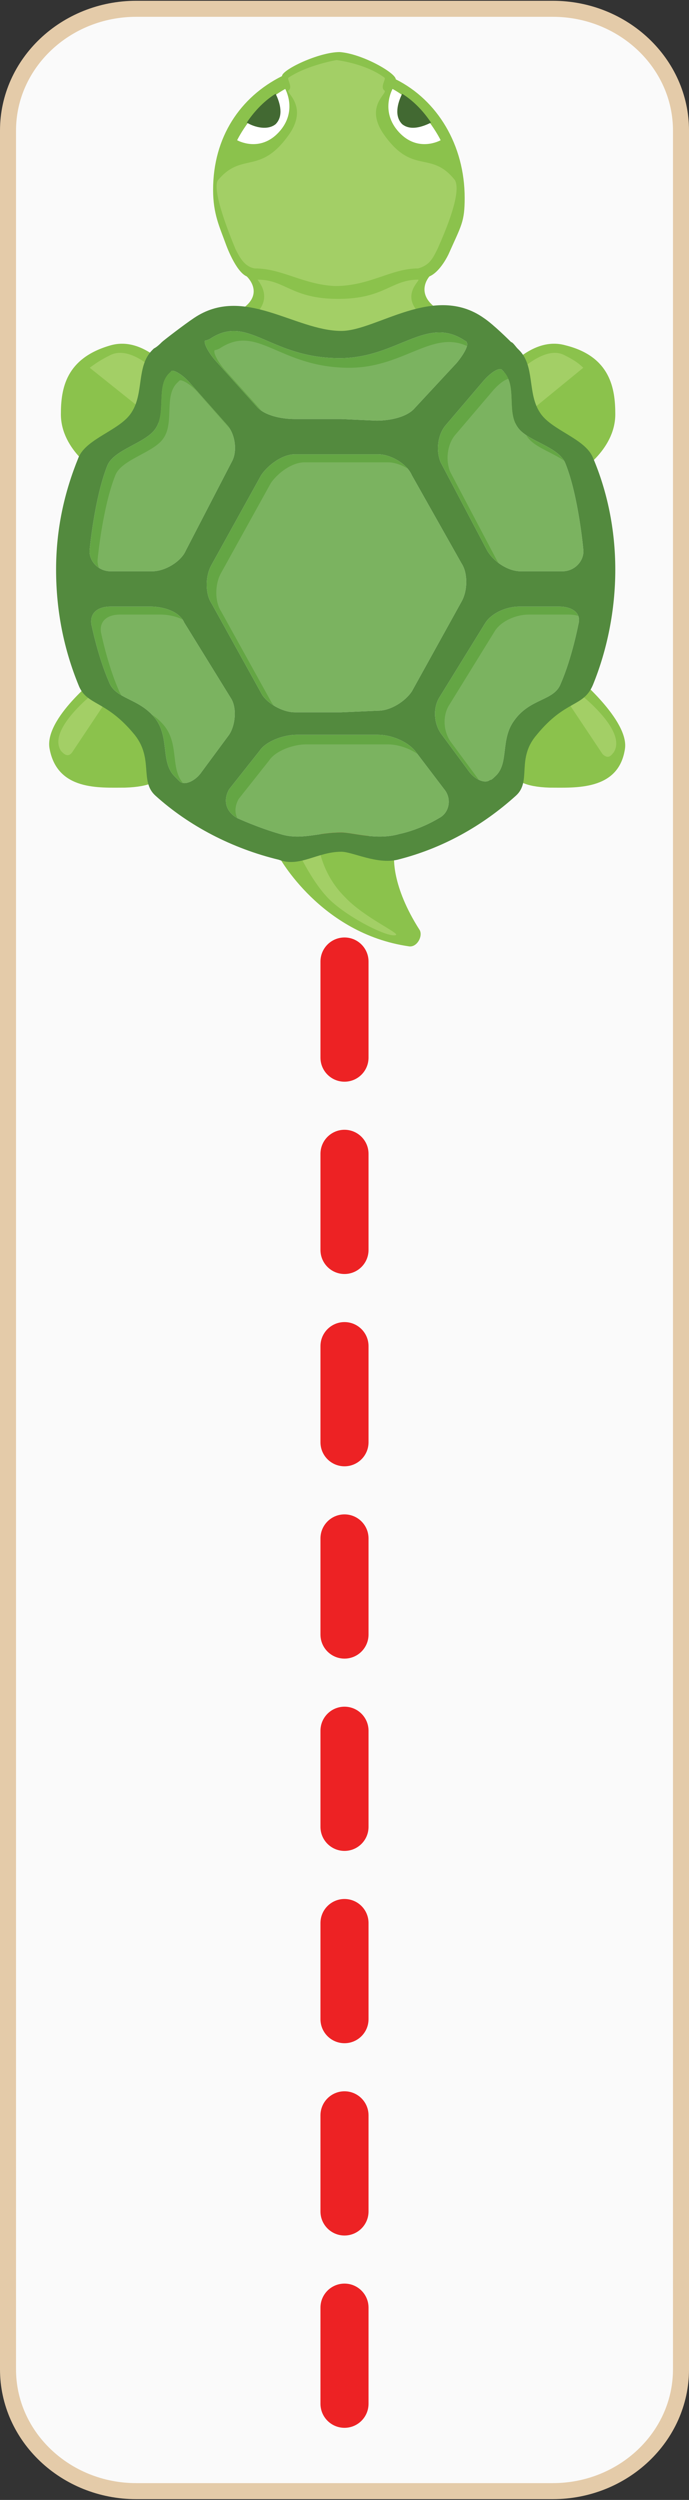 <?xml version="1.0" encoding="utf-8"?>
<!-- Generator: Adobe Illustrator 15.0.0, SVG Export Plug-In . SVG Version: 6.00 Build 0)  -->
<!DOCTYPE svg PUBLIC "-//W3C//DTD SVG 1.1//EN" "http://www.w3.org/Graphics/SVG/1.1/DTD/svg11.dtd">
<svg version="1.1" id="Layer_1" xmlns="http://www.w3.org/2000/svg" xmlns:xlink="http://www.w3.org/1999/xlink" x="0px" y="0px"
	 width="43px" height="156px" viewBox="0 0 43 156" enable-background="new 0 0 43 156" xml:space="preserve">
<rect x="0" y="0" width="43" height="156" fill="#333333" stroke="none"/>
<g id="Layer_1_1_">
	<path fill="#FAFAFA" stroke="#E4CBA9" stroke-miterlimit="10" d="M42.5,147.85c0,4.2-3.6,7.601-8,7.601h-26c-4.4,0-8-3.4-8-7.601
		V8.15c0-4.2,3.6-7.601,8-7.601h26c4.4,0,8,3.4,8,7.601V147.85z"/>
	<path fill="#ED2224" d="M21.5,151.5c-0.828,0-1.5-0.672-1.5-1.5v-6c0-0.828,0.672-1.5,1.5-1.5s1.5,0.672,1.5,1.5v6
		C23,150.828,22.328,151.5,21.5,151.5z M21.5,139.5c-0.828,0-1.5-0.672-1.5-1.5v-6c0-0.828,0.672-1.5,1.5-1.5s1.5,0.672,1.5,1.5v6
		C23,138.828,22.328,139.5,21.5,139.5z M21.5,127.5c-0.828,0-1.5-0.672-1.5-1.5v-6c0-0.828,0.672-1.5,1.5-1.5s1.5,0.672,1.5,1.5v6
		C23,126.828,22.328,127.5,21.5,127.5z M21.5,115.5c-0.828,0-1.5-0.672-1.5-1.5v-6c0-0.828,0.672-1.5,1.5-1.5s1.5,0.672,1.5,1.5v6
		C23,114.828,22.328,115.5,21.5,115.5z M21.5,103.5c-0.828,0-1.5-0.672-1.5-1.5v-6c0-0.828,0.672-1.5,1.5-1.5S23,95.172,23,96v6
		C23,102.828,22.328,103.5,21.5,103.5z M21.5,91.5c-0.828,0-1.5-0.672-1.5-1.5v-6c0-0.828,0.672-1.5,1.5-1.5S23,83.172,23,84v6
		C23,90.828,22.328,91.5,21.5,91.5z M21.5,79.5c-0.828,0-1.5-0.672-1.5-1.5v-6c0-0.828,0.672-1.5,1.5-1.5S23,71.172,23,72v6
		C23,78.828,22.328,79.5,21.5,79.5z M21.5,67.5c-0.828,0-1.5-0.672-1.5-1.5v-6c0-0.828,0.672-1.5,1.5-1.5S23,59.172,23,60v6
		C23,66.828,22.328,67.5,21.5,67.5z M21.5,55.5c-0.828,0-1.5-0.672-1.5-1.5v-6c0-0.829,0.672-1.5,1.5-1.5S23,47.171,23,48v6
		C23,54.828,22.328,55.5,21.5,55.5z M21.5,43.5c-0.828,0-1.5-0.671-1.5-1.5v-6c0-0.829,0.672-1.5,1.5-1.5S23,35.171,23,36v6
		C23,42.829,22.328,43.5,21.5,43.5z"/>
	<g id="Layer_3_2_">
		<g>
			<path fill="#8BC24C" d="M24.7,4.95L24.7,4.95c2.6,1.3,4.3,4.1,4.3,7.399c0,1.5-0.2,1.7-1,3.5c0,0-0.5,1.101-1.2,1.4l0,0l0,0
				c0,0-1,1.1,0.601,2.1c1.199,0.801-3.9,2.5-6.101,2.7c-2.2-0.2-7.5-1.899-6.3-2.7c1.6-1,0.4-2.1,0.4-2.1l0,0
				c-0.7-0.3-1.301-2-1.301-2c-0.399-1.1-0.8-1.9-0.8-3.4c0-3.3,1.7-5.8,4.3-7.1l0,0c0-0.4,2.301-1.5,3.601-1.5
				C22.6,3.35,24.7,4.55,24.7,4.95L24.7,4.95z M12,24.95c0,0-2.3-4.2-5.1-3.4C4.1,22.35,3.8,24.25,3.8,25.85
				c0,2.301,2.4,3.7,2.4,3.7C7.6,27.05,12,24.95,12,24.95z M36,29.55c0,0,2.4-1.399,2.4-3.7c0-1.6-0.301-3.6-3.101-4.3
				c-2.8-0.8-5.1,3.4-5.1,3.4S34.5,27.05,36,29.55z M6.2,42.15c0,0-3.5,2.699-3.101,4.6c0.5,2.6,3.101,2.4,4.7,2.4
				c3.3-0.101,2.2-1.7,2.2-1.7S7.9,44.65,6.2,42.15z M32.1,47.45c0,0-1,1.6,2.2,1.7c1.601,0,4.3,0.199,4.7-2.4
				c0.3-1.8-3.1-4.6-3.1-4.6C34.2,44.65,32.1,47.45,32.1,47.45z M17.4,53.45c0,0,2.6,4.8,8.1,5.6c0.5,0.101,0.9-0.6,0.7-1
				c-1.8-2.8-1.601-4.6-1.601-4.6l-3.3-1.2L17.4,53.45z"/>
			<path fill="#A3CF66" d="M15.9,16.75c-0.601-0.1-0.9-0.6-1.2-1.2c-1.2-2.899-1.3-4-1.101-4.3c1.5-1.8,2.601-0.3,4.4-2.8
				c1.3-1.8-0.2-2.7,0-2.8c0.3-0.2-0.1-0.7,0-0.801c1.2-0.8,3-1.1,3-1.1s1.8,0.2,3,1.1c0.1,0.101-0.3,0.601,0,0.801
				c0.2,0.199-1.3,1,0,2.8c1.8,2.5,2.9,0.899,4.4,2.8c0.199,0.4,0.199,1.4-1.101,4.3c-0.3,0.601-0.5,1-1.2,1.2
				c-1.699,0-3,1.1-5.199,1.1C18.9,17.75,17.6,16.75,15.9,16.75z M21.1,21.35c2.2,0.101,6.301-0.8,5.2-1.699
				c-1.399-1.2,0-2.2-0.2-2.2c-1.699,0-2.1,1.2-5,1.2c-2.899,0-3.3-1.2-5-1.2c-0.199-0.101,1.101,1-0.199,2.2
				C14.8,20.55,18.9,21.45,21.1,21.35z M10.1,26.55c0.801-0.899,1.5-1.3,1.5-1.3s-2.8-4-4.699-3.1C6.3,22.45,6,22.65,5.6,22.95
				L10.1,26.55z M36.4,22.95c-0.301-0.3-0.601-0.5-1.2-0.8c-1.8-0.9-4.7,3.1-4.7,3.1s0.7,0.5,1.5,1.3L36.4,22.95z M6.7,43.65
				C6,42.85,6.7,44.05,6.1,43.05c0,0-3.199,2.4-2.3,3.8c0.101,0.101,0.4,0.5,0.7,0.101L6.7,43.65z M37.6,47.05
				c0.4,0.4,0.601,0,0.7-0.1c0.9-1.4-2.3-3.8-2.3-3.8c-0.6,0.899,0.1-0.2-0.6,0.6L37.6,47.05z M20.3,55.85c1,1.2,3.9,2.7,4.4,2.5
				c0.3-0.1-2-1.1-3.2-2.399c-1.4-1.4-1.6-3.101-1.6-3.101L18.6,53.15C18.6,53.15,19.4,54.85,20.3,55.85z"/>
			<g id="shell">
				<g>
					<path fill="#64A644" d="M21.3,44.45H18.4c-0.801,0-1.801-0.601-2.101-1.2l-3.1-5.6c-0.4-0.601-0.4-1.7,0-2.4l3.1-5.6
						c0.4-0.601,1.3-1.301,2.101-1.301H21.3h2.3c0.801,0,1.801,0.601,2.101,1.301l3.1,5.5c0.4,0.6,0.4,1.699,0,2.399l-3.1,5.601
						c-0.4,0.6-1.3,1.199-2.101,1.199L21.3,44.45"/>
					<path fill="#64A644" d="M21.3,26.15H18.4c-0.801,0-1.9-0.2-2.4-0.801l-2.6-2.899c-0.5-0.601-0.7-1.101-0.601-1.2
						c0,0,0.101,0,0.3-0.1c2.4-1.601,3.7,1.199,8.101,1.199c3.6,0,5.399-2.699,7.8-1.1c0.2,0.1,0.1,0.1,0.1,0.1
						c0.2,0.101-0.1,0.7-0.6,1.301l-2.6,2.8c-0.5,0.6-1.601,0.8-2.4,0.8L21.3,26.15L21.3,26.15z"/>
					<path fill="#64A644" d="M21.3,51.95c-1.5,0-2.5,0.5-3.8,0.1c-1.4-0.399-2.7-1-2.7-1c-0.7-0.399-0.899-1.1-0.5-1.8l1.9-2.4
						c0.399-0.6,1.5-1,2.3-1h2.9H23.6c0.801,0,1.801,0.4,2.301,1l1.899,2.5c0.4,0.601,0.2,1.4-0.399,1.7c0,0-1.101,0.7-2.5,1
						C23.5,52.45,22,51.95,21.3,51.95z"/>
					<path fill="#64A644" d="M30.1,23.85c0.5-0.6,1-0.899,1.2-0.8c0,0,0,0,0.101,0.101c0.899,0.899,0.199,2.5,0.899,3.5
						c0.601,0.899,2.601,1.199,3,2.3c0.8,2,1.101,5.3,1.101,5.3c0.1,0.7-0.5,1.4-1.301,1.4h-2.6c-0.8,0-1.7-0.601-2.1-1.301
						l-2.9-5.5c-0.3-0.699-0.2-1.699,0.3-2.3L30.1,23.85z"/>
					<path fill="#64A644" d="M14.2,26.55c0.5,0.601,0.6,1.601,0.3,2.2l-2.9,5.6c-0.3,0.7-1.3,1.301-2.1,1.301H6.9
						c-0.801,0-1.4-0.7-1.301-1.4c0,0,0.301-3.2,1.101-5.2c0.399-1,2.399-1.399,3-2.3c0.7-1,0-2.7,0.899-3.5
						c0.101-0.1,0.101-0.1,0.101-0.1c0.1-0.101,0.7,0.199,1.2,0.8L14.2,26.55z"/>
					<path fill="#64A644" d="M14.4,43.55c0.399,0.601,0.3,1.7-0.101,2.3l-1.7,2.301c-0.399,0.6-1.1,0.899-1.399,0.6c0,0,0,0-0.3-0.3
						c-0.9-0.9-0.301-2.4-1.2-3.601c-1-1.3-2.5-1.199-2.9-2.3c-0.7-1.6-1.1-3.6-1.1-3.6C5.6,38.25,6.1,37.85,6.9,37.85h2.5
						c0.8,0,1.8,0.301,2.1,1L14.4,43.55z"/>
					<path fill="#64A644" d="M30.3,38.85c0.4-0.6,1.3-1,2.101-1h2.5c0.8,0,1.399,0.4,1.199,1.101c0,0-0.399,2.1-1.1,3.7
						c-0.4,1.1-1.9,0.899-2.9,2.3c-0.899,1.2-0.3,2.7-1.199,3.5c-0.301,0.3-0.301,0.2-0.301,0.2c-0.3,0.3-1,0-1.399-0.601l-1.7-2.3
						c-0.4-0.6-0.5-1.5-0.1-2.2L30.3,38.85z"/>
				</g>
				<g opacity="0.15">
					<path fill="#FFFFFF" d="M21.9,44.95H19c-0.8,0-1.8-0.601-2.1-1.2l-3.101-5.6c-0.399-0.601-0.399-1.7,0-2.4l3.101-5.6
						C17.3,29.55,18.2,28.85,19,28.85h2.9h2.3c0.8,0,1.8,0.601,2.1,1.301l3.101,5.5c0.399,0.6,0.399,1.699,0,2.399L26.3,43.65
						c-0.399,0.6-1.3,1.199-2.1,1.199L21.9,44.95"/>
					<path fill="#FFFFFF" d="M21.9,26.75H19c-0.8,0-1.9-0.2-2.4-0.8l-2.6-2.9c-0.5-0.6-0.7-1.1-0.6-1.2c0,0,0.1,0,0.3-0.1
						c2.399-1.6,3.7,1.2,8.1,1.2c3.601,0,5.4-2.7,7.8-1.101C29.8,21.95,29.7,21.95,29.7,21.95c0.2,0.1-0.101,0.7-0.601,1.3l-2.6,2.7
						c-0.5,0.6-1.6,0.8-2.4,0.8H21.9L21.9,26.75z"/>
					<path fill="#FFFFFF" d="M21.9,52.55c-1.5,0-2.5,0.5-3.801,0.101c-1.399-0.4-2.699-1-2.699-1c-0.7-0.4-0.9-1.101-0.5-1.801
						L16.8,47.45c0.4-0.601,1.5-1,2.3-1H22h2.2c0.8,0,1.8,0.399,2.3,1l1.9,2.5c0.399,0.6,0.199,1.399-0.4,1.7c0,0-1.1,0.699-2.5,1
						C24,52.95,22.6,52.55,21.9,52.55z"/>
					<path fill="#FFFFFF" d="M30.7,24.45c0.5-0.601,1-0.9,1.2-0.8c0,0,0,0,0.1,0.1c0.9,0.9,0.2,2.5,0.9,3.5c0.6,0.9,2.6,1.2,3,2.3
						c0.8,2,1.1,5.3,1.1,5.3c0.1,0.7-0.5,1.4-1.3,1.4H33.1c-0.8,0-1.699-0.6-2.1-1.3l-2.9-5.5c-0.3-0.7-0.199-1.7,0.301-2.3
						L30.7,24.45z"/>
					<path fill="#FFFFFF" d="M14.7,27.15c0.5,0.6,0.6,1.6,0.3,2.199l-2.9,5.601c-0.3,0.7-1.3,1.3-2.1,1.3H7.4
						c-0.801,0-1.4-0.7-1.301-1.4c0,0,0.301-3.199,1.101-5.199c0.399-1,2.399-1.4,3-2.301c0.7-1,0-2.699,0.899-3.5
						c0.101-0.1,0.101-0.1,0.101-0.1c0.1-0.1,0.7,0.2,1.2,0.8L14.7,27.15z"/>
					<path fill="#FFFFFF" d="M15,44.05c0.4,0.601,0.3,1.7-0.1,2.3l-1.7,2.301c-0.4,0.6-1.101,0.899-1.4,0.6c0,0,0,0-0.3-0.3
						c-0.9-0.9-0.3-2.4-1.2-3.601c-1-1.3-2.5-1.199-2.899-2.3c-0.7-1.6-1.101-3.6-1.101-3.6c-0.1-0.7,0.4-1.101,1.2-1.101H10
						c0.8,0,1.8,0.301,2.1,1L15,44.05z"/>
					<path fill="#FFFFFF" d="M30.9,39.35c0.399-0.6,1.3-1,2.1-1h2.5c0.8,0,1.4,0.4,1.2,1.101c0,0-0.4,2.1-1.101,3.7
						c-0.399,1.1-1.899,0.899-2.899,2.3c-0.9,1.2-0.3,2.7-1.2,3.5c-0.3,0.3-0.3,0.2-0.3,0.2c-0.3,0.3-1,0-1.4-0.601l-1.7-2.3
						c-0.399-0.6-0.5-1.5-0.1-2.2L30.9,39.35z"/>
				</g>
				<path fill="#538A3E" d="M21.3,53.15c0.7,0,2.2,0.8,3.5,0.5c2.8-0.7,5.3-2.101,7.4-4c1-0.9,0-2.301,1.3-3.801
					c1.8-2.199,2.9-1.699,3.5-3.1c0.9-2.2,1.4-4.7,1.4-7.2s-0.5-4.899-1.4-7c-0.5-1.2-2.6-1.7-3.3-2.8c-0.8-1.2-0.3-2.9-1.3-3.9
					c-0.101-0.1-0.101-0.1-0.101-0.1c-0.1-0.1-0.3-0.4-0.399-0.4c-0.101-0.1-1.101-1.1-1.7-1.5c-3.101-2.199-6.7,0.801-8.9,0.801
					c-2.899,0-6.1-2.9-9.2-0.801c-0.6,0.4-1.899,1.4-2,1.5c-0.1,0.101-0.3,0.301-0.5,0.4c0,0,0,0-0.1,0.1c-1,1-0.5,2.7-1.3,3.9
					c-0.7,1.1-2.8,1.6-3.3,2.8c-0.9,2.2-1.4,4.5-1.4,7c0,2.601,0.5,5,1.4,7.2c0.5,1.3,1.699,0.9,3.5,3.1
					c1.199,1.5,0.3,2.9,1.3,3.801c2.1,1.899,4.8,3.3,7.7,4C18.7,54.15,19.8,53.15,21.3,53.15z M21.3,44.45H18.4
					c-0.801,0-1.801-0.601-2.101-1.2l-3.1-5.6c-0.4-0.601-0.4-1.7,0-2.4l3.1-5.6c0.4-0.601,1.3-1.301,2.101-1.301H21.3h2.3
					c0.801,0,1.801,0.601,2.101,1.301l3.1,5.5c0.4,0.6,0.4,1.699,0,2.399l-3.1,5.601c-0.4,0.6-1.3,1.199-2.101,1.199L21.3,44.45
					 M21.3,26.15H18.4c-0.801,0-1.9-0.2-2.4-0.801l-2.6-2.899c-0.5-0.601-0.7-1.101-0.601-1.2c0,0,0.101,0,0.3-0.1
					c2.4-1.601,3.7,1.199,8.101,1.199c3.6,0,5.399-2.699,7.8-1.1c0.2,0.1,0.1,0.1,0.1,0.1c0.2,0.101-0.1,0.7-0.6,1.301l-2.6,2.8
					c-0.5,0.6-1.601,0.8-2.4,0.8L21.3,26.15L21.3,26.15z M21.3,51.95c-1.5,0-2.5,0.5-3.8,0.1c-1.4-0.399-2.7-1-2.7-1
					c-0.7-0.399-0.899-1.1-0.5-1.8l1.9-2.4c0.399-0.6,1.5-1,2.3-1h2.9H23.6c0.801,0,1.801,0.4,2.301,1l1.899,2.5
					c0.4,0.601,0.2,1.4-0.399,1.7c0,0-1.101,0.7-2.5,1C23.5,52.45,22,51.95,21.3,51.95z M30.1,23.85c0.5-0.6,1-0.899,1.2-0.8
					c0,0,0,0,0.101,0.101c0.899,0.899,0.199,2.5,0.899,3.5c0.601,0.899,2.601,1.199,3,2.3c0.8,2,1.101,5.3,1.101,5.3
					c0.1,0.7-0.5,1.4-1.301,1.4h-2.6c-0.8,0-1.7-0.601-2.1-1.301l-2.9-5.5c-0.3-0.699-0.2-1.699,0.3-2.3L30.1,23.85z M14.2,26.55
					c0.5,0.601,0.6,1.601,0.3,2.2l-2.9,5.6c-0.3,0.7-1.3,1.301-2.1,1.301H6.9c-0.801,0-1.4-0.7-1.301-1.4c0,0,0.301-3.2,1.101-5.2
					c0.399-1,2.399-1.399,3-2.3c0.7-1,0-2.7,0.899-3.5c0.101-0.1,0.101-0.1,0.101-0.1c0.1-0.101,0.7,0.199,1.2,0.8L14.2,26.55z
					 M14.4,43.55c0.399,0.601,0.3,1.7-0.101,2.3l-1.7,2.301c-0.399,0.6-1.1,0.899-1.399,0.6c0,0,0,0-0.3-0.3
					c-0.9-0.9-0.301-2.4-1.2-3.601c-1-1.3-2.5-1.199-2.9-2.3c-0.7-1.6-1.1-3.6-1.1-3.6C5.6,38.25,6.1,37.85,6.9,37.85h2.5
					c0.8,0,1.8,0.301,2.1,1L14.4,43.55z M30.3,38.85c0.4-0.6,1.3-1,2.101-1h2.5c0.8,0,1.399,0.4,1.199,1.101c0,0-0.399,2.1-1.1,3.7
					c-0.4,1.1-1.9,0.899-2.9,2.3c-0.899,1.2-0.3,2.7-1.199,3.5c-0.301,0.3-0.301,0.2-0.301,0.2c-0.3,0.3-1,0-1.399-0.601l-1.7-2.3
					c-0.4-0.6-0.5-1.5-0.1-2.2L30.3,38.85z"/>
			</g>
			<g id="eyes">
				<path id="eye_6_" fill="#FFFFFF" d="M24.5,5.55c0,0-0.8,1.4,0.4,2.7c1.199,1.3,2.6,0.5,2.6,0.5S26.5,6.65,24.5,5.55z"/>
				<path id="eye_7_" fill="#FFFFFF" d="M17.8,5.55c0,0,0.8,1.4-0.399,2.7c-1.2,1.3-2.601,0.5-2.601,0.5S15.8,6.65,17.8,5.55z"/>
				<path fill="#426932" d="M17.2,7.75c0.5-0.5,0.3-1.3,0-1.9c-0.8,0.5-1.4,1.2-1.8,1.801C15.9,7.95,16.7,8.15,17.2,7.75z"/>
				<path fill="#426932" d="M25.1,7.75c-0.5-0.5-0.3-1.3,0-1.9c0.801,0.5,1.4,1.2,1.801,1.801C26.3,7.95,25.6,8.15,25.1,7.75z"/>
			</g>
		</g>
	</g>
</g>
</svg>
